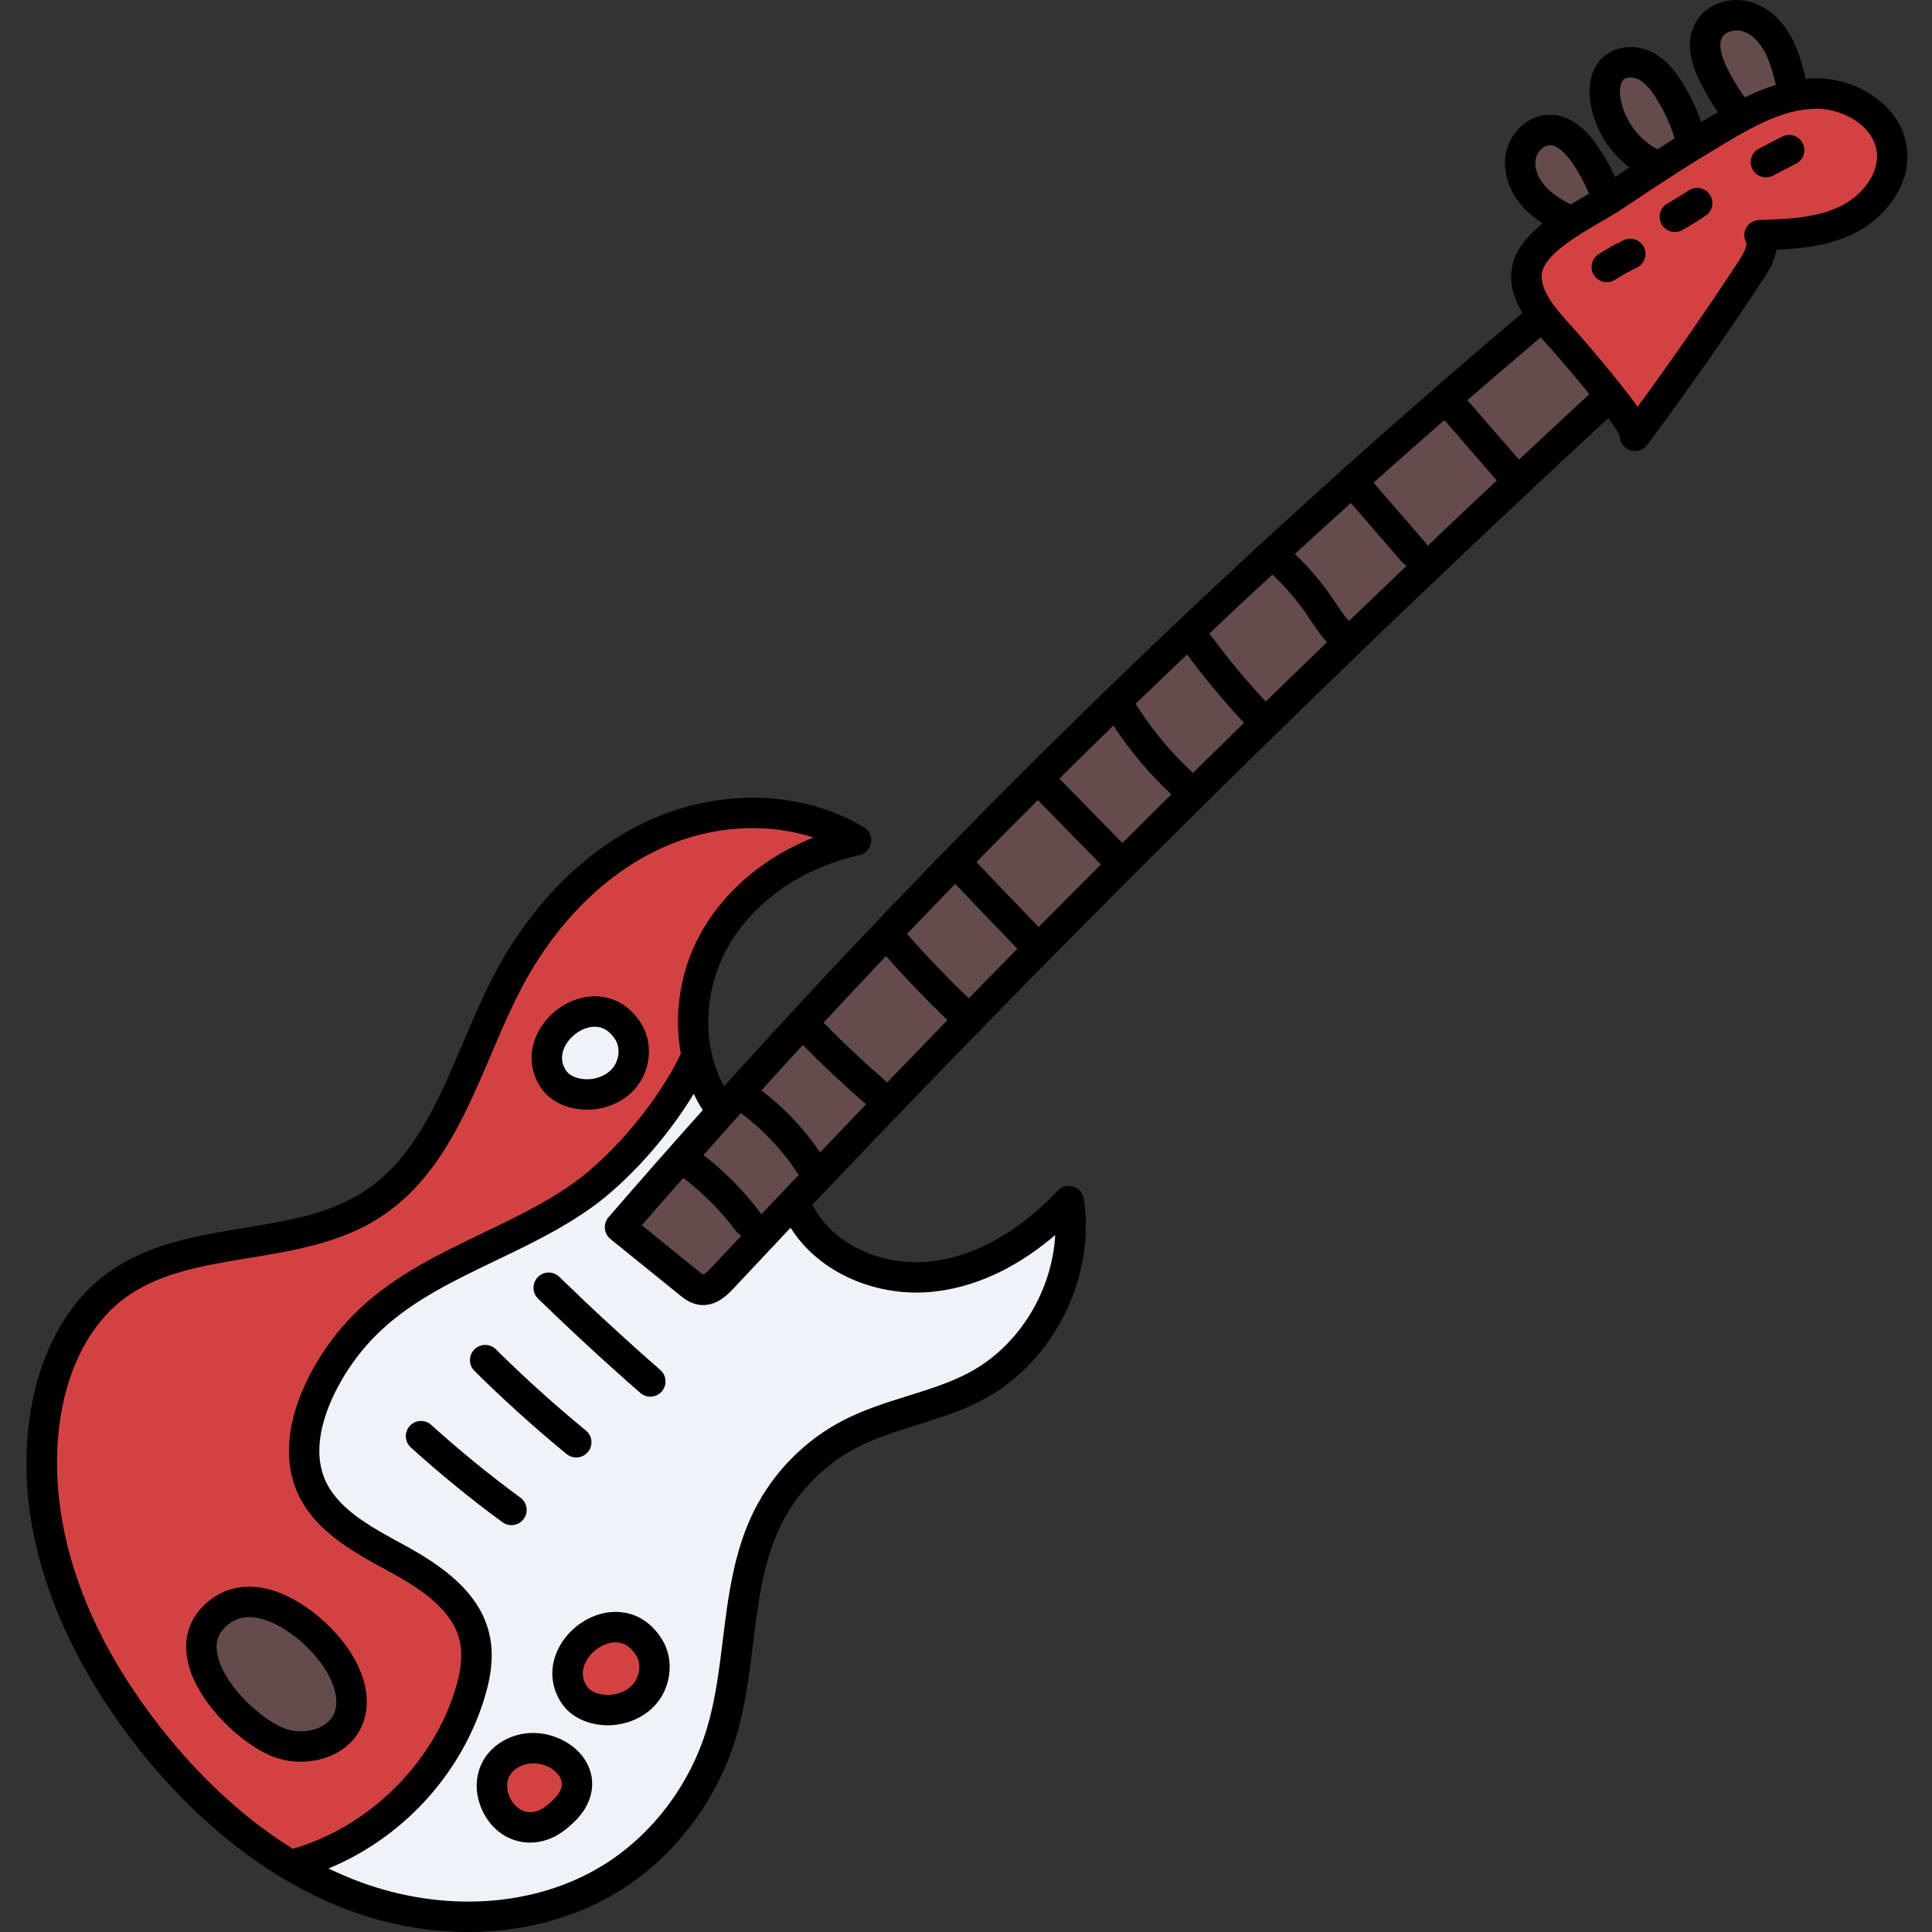 <svg height="512pt" viewBox="-7 0 512 512.002" width="512pt" xmlns="http://www.w3.org/2000/svg"><rect x="-7" y="0" width="512" height="512.002" fill="#333333" stroke="none"/><g fill="#644c4c"><path d="m454.129 27.273c-.414-.375-.883-.965-1.465-1.852-1.34-2.043-2.566-4.168-3.656-6.328-2.254-4.504-2.684-7.969-1.277-10.301 1.016-1.684 3.129-2.727 5.512-2.727.852 0 1.68.133 2.461.402 3.82 1.324 6.059 4.945 7.051 6.988 1.332 2.715 2.125 5.801 2.828 8.527l.473 1.844-1.82.562c-2.461.762-5.039 1.809-7.883 3.199l-1.215.594zm0 0"/><path d="m431.312 41.332c-5.516-2.906-9.648-8.523-10.785-14.656-.57-3.129-.035-5.777 1.434-7.086.777-.684 1.875-1.059 3.102-1.059 1.086 0 2.227.289 3.211.812 1.914 1.02 3.602 2.816 5.477 5.832 2.086 3.363 3.758 7.027 4.973 10.887l.461 1.473-1.309.82c-1.496.938-3.012 1.902-4.555 2.891l-.98.625zm0 0"/><path d="m408.32 55.949c-3.652-1.879-6.152-3.766-7.867-5.938-2.078-2.613-2.973-5.777-2.383-8.457.613-2.824 3.078-5.047 5.609-5.062 2.512 0 5.062 1.852 7.613 5.504 1.812 2.613 3.379 5.48 4.652 8.52l.66 1.574-1.449.898c-.242.152-.488.297-.746.445l-.688.402c-1.121.652-2.281 1.332-3.449 2.043l-.957.582zm0 0"/><path d="m379.062 105.84 1.512-1.312c6.977-6.043 13.336-11.488 19.438-16.645l1.508-1.273 1.293 1.492c.688.789 1.371 1.547 2.027 2.277l.457.504c.734.805 1.434 1.57 2.062 2.305l.578.676c3.027 3.535 5.66 6.676 7.816 9.324l1.184 1.457-1.379 1.273c-5.441 5.031-11.367 10.551-18.648 17.363l-1.52 1.418zm0 0"/><path d="m369.484 145.52c-.086-.18-.184-.332-.289-.457l-15-17.34 1.465-1.312c6.297-5.629 12.766-11.301 18.816-16.594l1.512-1.324 16.445 18.992-1.402 1.316c-6.344 5.949-12.52 11.777-18.359 17.32l-2.012 1.91zm0 0"/><path d="m349.074 165.969c-1.23-1.242-2.254-2.758-3.465-4.617l-.656-.988c-2.914-4.375-6.348-8.457-10.191-12.125l-1.547-1.48 1.578-1.445c4.695-4.297 9.562-8.711 14.871-13.496l1.516-1.367 14.945 17.273c.148.164.336.309.574.434l2.473 1.297-2.02 1.926c-5.098 4.855-10.184 9.734-15.273 14.625l-1.418 1.359zm0 0"/><path d="m326.793 187.07c-5.223-5.586-10.137-11.512-14.605-17.617l-.195-.195-1.34-1.453 1.438-1.355c4.828-4.566 9.996-9.395 16.754-15.648l1.367-1.262 1.359 1.273c3.781 3.543 7.148 7.516 10.008 11.809l.629.965c1.098 1.672 2.348 3.57 3.91 5.18l1.398 1.441-1.445 1.391c-5.426 5.238-10.832 10.488-16.242 15.754l-1.75 1.707zm0 0"/><path d="m307.797 206.301c-5.961-5.504-11.191-11.801-15.547-18.715l-.863-1.375 1.164-1.129c4.16-4.023 8.637-8.305 13.676-13.09l1.641-1.562 1.348 1.824c4.586 6.227 9.535 12.18 14.711 17.703l1.73 1.473-1.562 1.531c-4.52 4.418-9.039 8.855-13.535 13.293l-1.359 1.34zm0 0"/><path d="m270.926 206.332 1.406-1.398c4.602-4.574 9.426-9.32 14.332-14.105l1.742-1.695 1.332 2.035c4.285 6.562 9.344 12.578 15.039 17.879l1.52 1.422-1.477 1.465c-4.328 4.285-8.648 8.574-12.965 12.883l-1.43 1.426zm0 0"/><path d="m248.98 228.469 1.352-1.387c4.973-5.078 10.297-10.465 16.285-16.465l1.43-1.43 19.512 19.93-1.398 1.398c-5.324 5.32-10.711 10.746-16.473 16.582l-1.445 1.461zm0 0"/><path d="m248.324 266.02c-5.73-5.516-11.27-11.305-16.461-17.195l-1.211-1.375 1.262-1.328c3.793-3.98 7.977-8.32 12.785-13.266l1.445-1.484 19.246 20.078-1.363 1.387c-4.309 4.375-8.605 8.754-12.883 13.141l-1.387 1.422zm0 0"/><path d="m226.605 288.25-.242-.273c-5.688-4.953-11.27-10.195-16.543-15.539l-1.344-1.363 1.301-1.402c5.082-5.488 10.5-11.273 16.562-17.676l1.5-1.586 1.449 1.633c5.148 5.801 10.594 11.477 16.184 16.867l1.445 1.395-1.402 1.441c-5.348 5.496-10.684 11.004-16 16.531l-1.473 1.527zm0 0"/><path d="m208.68 306.516c-4.082-6.012-9.309-11.523-15.109-15.945l-1.73-1.316 1.461-1.613c3.645-4.027 7.297-8.051 10.98-12.055l1.418-1.539 1.477 1.484c5.363 5.414 10.91 10.625 16.484 15.484.078.059.176.137.277.242l1.363 1.387-1.344 1.402c-4.07 4.238-8.129 8.477-12.176 12.723l-1.711 1.793zm0 0"/><path d="m193.117 322.961c-.074-.109-.145-.227-.207-.344-4.199-5.594-9.145-10.621-14.703-14.945l-1.688-1.312 1.418-1.594c3.293-3.715 6.594-7.418 9.918-11.113l1.219-1.352 1.461 1.086c6.062 4.496 11.41 10.168 15.465 16.406.062.094.129.172.195.25l1.188 1.371-2.387 2.516c-2.93 3.09-5.859 6.176-8.781 9.266l-1.691 1.793zm0 0"/><path d="m178.469 339.57c-.438-.219-.93-.602-1.484-1.051l-16.754-13.555 1.352-1.562c3.711-4.293 7.414-8.5 11-12.574l1.234-1.402 1.48 1.137c5.492 4.207 10.34 9.109 14.418 14.57.172.227.402.422.684.57l2.316 1.227-1.797 1.91c-2.656 2.828-5.316 5.66-7.965 8.488-1.605 1.719-2.402 2.148-2.914 2.336l-.805.285zm0 0"/><path d="m72.711 460.816c-1.578 0-3.148-.25-4.547-.723-6.164-2.086-17.023-11.34-19.359-20.543-.938-3.719-.254-6.852 2.031-9.312 2.262-2.441 5.023-3.68 8.195-3.68.508 0 .984.031 1.461.086 7.879.855 16.777 8.477 20.812 15.352 1.652 2.82 4.105 8.246 2.051 12.953-1.594 3.621-5.672 5.867-10.645 5.867zm0 0"/></g><path d="m425.336 108.953c-.961-1.367-2.172-2.969-4.047-5.359-3.918-4.977-8.492-10.312-10.277-12.375l-.566-.668c-.672-.793-1.43-1.625-2.348-2.629-4.488-4.957-10.004-11.051-8.195-16.93 1.656-5.352 9.77-10.086 16.289-13.891 2.133-1.246 4.074-2.379 5.629-3.422 10.168-6.863 19.328-12.703 27.992-17.848 7.625-4.531 15.793-8.957 24.477-9.02h.145c7.863 0 16.945 5.059 17.906 13.234.832 7.016-4.836 13.602-10.863 16.48-6.797 3.262-14.625 3.523-22.191 3.781-.766.023-1.395.395-1.746.996-.355.605-.375 1.34-.055 1.965.797 1.492.18 3.66-2.02 7-8.582 13.066-17.625 26.09-26.879 38.715l-1.645 2.242zm-.301-43.691c-.297 0-.586.062-.859.191-2.254 1.051-4.434 2.266-6.473 3.605-.457.301-.766.758-.875 1.289-.113.531-.008 1.074.289 1.523.375.578 1.008.918 1.695.918.398 0 .781-.113 1.105-.328 1.957-1.277 3.969-2.398 5.984-3.336 1.008-.473 1.453-1.68.98-2.688-.336-.715-1.059-1.176-1.848-1.176zm17.73-13.469c-.398 0-.785.117-1.121.344-1.859 1.23-3.809 2.426-5.793 3.555-.977.551-1.32 1.789-.77 2.766.363.637 1.039 1.035 1.77 1.035.348 0 .684-.09.977-.262 2.074-1.168 4.105-2.414 6.059-3.715.938-.621 1.188-1.883.57-2.82-.379-.562-1.008-.902-1.691-.902zm24.367-14.043c-.324 0-.641.078-.934.23l-6.145 3.188c-.484.25-.844.668-1.008 1.184-.164.52-.117 1.07.133 1.555.352.672 1.051 1.094 1.812 1.094.32 0 .645-.078.945-.23l6.137-3.184c.484-.25.84-.672 1.004-1.188.164-.516.117-1.066-.133-1.551-.352-.676-1.047-1.098-1.812-1.098zm0 0" fill="#d34242"/><path d="m69.547 491.672c-12.938-8.031-24.977-19.105-35.789-32.918-29.109-37.191-29.172-68.598-26.617-84.008 2.281-13.762 8.324-25.055 17.016-31.797 9.625-7.461 21.719-9.441 34.523-11.543 11.641-1.922 23.629-3.902 33.668-10.293 14.938-9.52 22.047-26.203 28.922-42.34 2.332-5.496 4.965-11.691 7.91-17.363 9.121-17.551 22.527-31.117 37.75-38.211 8.047-3.758 16.887-5.742 25.559-5.742 5.812 0 11.43.875 16.695 2.594l5.258 1.715-5.141 2.043c-12.148 4.832-22.176 13.137-28.227 23.379-5.57 9.441-7.637 20.988-5.672 31.684l.113.629-.27.578c-5.801 12.387-17.969 27.09-28.938 34.957-7.492 5.379-16.102 9.516-24.43 13.512-11.195 5.367-22.707 10.891-31.98 19.547-6.031 5.625-11.02 12.574-14.422 20.102-2.984 6.602-5.801 16.383-2.27 25.48 3.969 10.207 14.305 15.824 23.422 20.781l.172.094c9.152 4.961 17.902 10.805 19.98 19.875.918 4.027.477 8.617-1.383 14.453-6.418 20.145-23.676 36.98-43.969 42.914l-.902.387zm-10.512-69.176c-4.34 0-8.102 1.676-11.18 4.977-3.234 3.488-4.27 8.012-2.984 13.078 2.488 9.828 13.867 20.645 21.992 23.395 1.797.605 3.812.926 5.832.926 5.188 0 11.691-2.18 14.379-8.297 2.062-4.711 1.262-10.617-2.258-16.633-4.48-7.625-14.383-16.293-23.91-17.344-.629-.066-1.258-.102-1.871-.102zm91.613-156.473c-.195 0-.391.004-.586.016-5.207.238-10.352 3.699-12.801 8.613-2.086 4.203-1.797 8.785.801 12.566 1.605 2.332 4.324 3.965 7.645 4.598.945.172 1.91.266 2.867.266 4.352 0 8.539-1.812 11.195-4.84 3.625-4.129 4.262-10.363 1.512-14.824-2.578-4.184-6.254-6.395-10.633-6.395zm0 0" fill="#d34242"/><path d="m154.098 451.156c-.723 0-1.441-.066-2.141-.199-2.254-.422-4.051-1.449-5.043-2.895-.977-1.43-1.473-2.969-1.473-4.582 0-1.297.324-2.602.961-3.875 1.773-3.566 5.59-6.18 9.297-6.359.141-.012.273-.016.422-.016 2.035 0 4.93.773 7.195 4.461 1.809 2.926 1.344 7.23-1.09 10.004-1.914 2.172-4.949 3.461-8.129 3.461zm0 0" fill="#d34242"/><path d="m133.496 482.238c-3.637 0-6.121-2.656-7.238-5.141-1.559-3.441-1.219-8.02 3.055-10.465 1.52-.867 3.273-1.324 5.07-1.324 3.293 0 6.449 1.496 8.234 3.898 1.25 1.668 2.703 5.086-1.613 9.211-1.391 1.32-3.059 2.75-4.922 3.379-.871.293-1.738.441-2.586.441zm0 0" fill="#d34242"/><path d="m117.062 505.945c-9.918 0-19.824-1.805-29.453-5.371-2.688-.988-5.438-2.172-8.418-3.613l-4.027-1.945 4.137-1.703c18.891-7.773 33.832-23.922 39.969-43.199 2.094-6.566 2.562-11.84 1.473-16.598-2.441-10.672-12.488-17.383-21.992-22.539l-.125-.062c-8.949-4.855-18.199-9.871-21.625-18.699-3.027-7.805-.484-16.461 2.184-22.352 3.172-7.023 7.836-13.527 13.484-18.805 8.832-8.246 19.555-13.383 30.91-18.824 8.5-4.078 17.289-8.301 25.102-13.898 9.43-6.781 19.57-18.082 26.461-29.5l1.922-3.18 1.598 3.355c.738 1.551 1.477 2.891 2.258 4.086l.84 1.285-1.023 1.141c-9.012 10.074-17.172 19.352-24.953 28.375-.359.41-.535.957-.484 1.5.047.551.312 1.051.738 1.391l18.328 14.836c.984.801 2.336 1.891 4.121 2.168.293.047.582.066.871.066 3.031 0 5.41-2.523 6.551-3.734 5.039-5.402 10.094-10.773 15.156-16.137l1.773-1.883 1.375 2.195c6.168 9.867 18.598 16.242 31.668 16.246h.004c1.621 0 3.258-.102 4.863-.293 10.574-1.266 20.867-6.137 30.598-14.473l3.559-3.047-.262 4.676c-.871 15.699-10.082 30.57-23.469 37.887-5.309 2.895-11.004 4.676-17.027 6.562-5.617 1.75-11.422 3.562-16.84 6.367-9.727 5.051-17.773 13.227-22.66 23.016-5.258 10.52-6.703 22.277-8.105 33.652-.973 7.863-1.973 15.957-4.207 23.484-4.691 15.766-15.191 29.555-28.809 37.84-10.449 6.363-23.059 9.727-36.461 9.727zm17.223-44.684c-2.484 0-4.836.625-6.988 1.855-5.52 3.148-7.473 9.586-4.75 15.656 2.125 4.719 6.211 7.539 10.926 7.539 1.293 0 2.609-.223 3.918-.66 2.594-.875 4.695-2.664 6.414-4.301 4.664-4.445 5.461-10.031 2.074-14.574-2.504-3.352-7.055-5.516-11.594-5.516zm21.836-32.094c-.184 0-.375.004-.562.012-5.203.238-10.348 3.699-12.797 8.613-2.09 4.203-1.797 8.781.801 12.566 1.602 2.332 4.312 3.965 7.645 4.598.938.176 1.906.266 2.867.266 4.352 0 8.539-1.809 11.195-4.84 3.625-4.121 4.262-10.355 1.512-14.824-2.582-4.18-6.266-6.391-10.66-6.391zm-51.547-50.602c-.578 0-1.109.238-1.496.664-.754.832-.691 2.125.141 2.879 7.691 6.965 15.809 13.586 24.117 19.68.441.324.895.391 1.199.391.648 0 1.262-.309 1.645-.832.32-.438.449-.977.367-1.516-.086-.535-.367-1-.801-1.316-8.215-6.023-16.223-12.555-23.805-19.422-.375-.34-.859-.527-1.367-.527zm17.012-20.145c-.547 0-1.055.211-1.438.598-.797.805-.789 2.094.004 2.883 7.754 7.676 15.922 15.039 24.27 21.879.371.309.812.469 1.281.469.613 0 1.184-.27 1.57-.742.348-.426.508-.953.453-1.492-.055-.539-.312-1.027-.73-1.371-8.32-6.824-16.387-14.102-23.98-21.637-.387-.379-.891-.586-1.43-.586zm16.824-19.184c-.551 0-1.066.219-1.449.613-.785.809-.77 2.098.035 2.871 8.84 8.602 17.93 16.98 27.012 24.91.367.324.84.5 1.336.5.59 0 1.145-.25 1.52-.684.367-.418.543-.941.508-1.484-.039-.539-.281-1.031-.691-1.383-9.137-7.988-18.172-16.32-26.852-24.77-.383-.367-.887-.574-1.418-.574zm0 0" fill="#f0f2fa"/><path d="m148.586 288.012c-.719 0-1.434-.066-2.125-.195-2.266-.422-4.062-1.457-5.051-2.91-.973-1.426-1.469-2.961-1.469-4.566 0-1.285.324-2.59.957-3.875 1.777-3.57 5.598-6.176 9.301-6.359.141-.012.273-.016.422-.016 2.031 0 4.926.773 7.203 4.461 1.805 2.934 1.332 7.234-1.098 10.008-1.914 2.164-4.953 3.453-8.141 3.453zm0 0" fill="#f0f2fa"/><path d="m498.363 39.34c-1.359-11.582-13.582-18.688-24.117-18.59-.906.008-1.797.062-2.684.141-.852-3.34-1.738-6.793-3.371-10.113-2.438-4.969-6.168-8.531-10.5-10.031-5.754-1.992-12.27.125-15.156 4.922-2.543 4.23-2.188 9.656 1.051 16.129 1.195 2.387 2.547 4.727 4.012 6.953.176.266.398.602.66.961-.516.301-1.027.602-1.539.906-.945.559-1.898 1.133-2.855 1.711-1.285-3.613-2.938-7.09-4.965-10.355-1.664-2.672-4.051-6-7.789-7.984-4.469-2.371-9.758-1.949-13.156 1.055-3.133 2.77-4.367 7.41-3.387 12.73 1.223 6.621 4.961 12.574 10.277 16.602-1.262.832-2.539 1.68-3.832 2.543-1.324-2.926-2.91-5.734-4.742-8.375-3.738-5.383-7.961-8.113-12.547-8.113-.031 0-.062 0-.094 0-5.324.043-10.262 4.266-11.48 9.828-.973 4.441.355 9.504 3.555 13.531 1.824 2.297 4.043 4.062 6.137 5.422-3.59 2.867-6.539 6.148-7.727 10-1.551 5.023-.121 9.645 2.336 13.742-74.852 63.254-145.852 132.039-211.574 204.953-1.48-2.699-2.551-5.637-3.246-8.695-.039-.297-.105-.59-.211-.871-1.848-9.188-.219-19.43 4.879-28.066 6.902-11.703 19.457-20.32 34.445-23.648 1.613-.355 2.84-1.66 3.105-3.289.266-1.629-.488-3.254-1.902-4.102-16.422-9.852-38.484-10.434-57.582-1.531-16.426 7.656-30.836 22.188-40.566 40.91-2.973 5.727-5.578 11.836-8.094 17.746-6.816 16.008-13.254 31.129-26.617 39.641-9 5.734-19.875 7.527-31.391 9.422-13 2.141-26.441 4.355-37.25 12.734-9.902 7.68-16.754 20.32-19.285 35.598-6.328 38.195 14.715 71.992 27.824 88.742 16.473 21.043 36.02 36.18 56.52 43.766 10.379 3.844 21.109 5.742 31.547 5.742 14.316-.004 28.082-3.574 39.625-10.602 14.883-9.062 26.352-24.109 31.461-41.285 2.391-8.027 3.422-16.391 4.418-24.48 1.402-11.363 2.723-22.098 7.512-31.684 4.324-8.66 11.438-15.887 20.031-20.344 4.91-2.547 10.223-4.207 15.848-5.965 6.055-1.895 12.316-3.852 18.137-7.031 18.324-10.016 29.316-32.262 26.137-52.898-.23-1.523-1.309-2.777-2.777-3.234-1.469-.461-3.07-.043-4.129 1.07-7.18 7.562-18.785 16.945-33.293 18.688-13.172 1.578-26.133-4.402-31.504-14.551-.074-.141-.172-.262-.258-.387 20.613-21.758 41.5-43.371 62.629-64.797.043-.039.094-.066.137-.109.078-.074.133-.16.207-.238 48.281-48.945 97.777-96.898 147.957-143.332 1.973 2.672 2.77 4.008 3.074 4.621-.02 1.25.543 2.488 1.621 3.293.727.539 1.57.797 2.406.797 1.23 0 2.445-.559 3.234-1.621.004-.004.004-.004.004-.008 10.727-14.402 21.156-29.312 31.008-44.312.891-1.359 2.727-4.152 3.211-7.395 6.676-.312 13.82-1.074 20.352-4.203 7.719-3.699 15.473-12.363 14.266-22.656zm-44.031-15.023c-1.293-1.961-2.48-4.023-3.535-6.129-1.324-2.641-2.629-6.238-1.352-8.367.918-1.523 3.484-2.191 5.609-1.457 3.117 1.078 5.035 4.199 5.902 5.965 1.207 2.461 1.941 5.23 2.688 8.156-2.809.871-5.527 2.012-8.172 3.309-.211-.188-.562-.594-1.141-1.477zm-31.836 1.996c-.434-2.363-.121-4.418.797-5.23.84-.742 2.613-.727 4.035.027 1.59.844 3.043 2.422 4.719 5.121 2.027 3.262 3.617 6.773 4.77 10.434-1.5.941-3.027 1.91-4.574 2.898-4.988-2.637-8.719-7.703-9.746-13.25zm-20.477 22.461c-1.711-2.148-2.457-4.691-1.996-6.789.414-1.879 2.094-3.48 3.668-3.492h.023c2.234 0 4.457 2.527 5.934 4.652 1.773 2.547 3.258 5.289 4.461 8.152-.301.172-.598.348-.902.523-1.289.75-2.629 1.535-3.977 2.355-3.371-1.742-5.668-3.457-7.211-5.402zm-51.523 115.789c-1.141-1.156-2.16-2.695-3.215-4.305l-.66-1c-3.016-4.531-6.535-8.707-10.473-12.461 4.934-4.523 9.883-9.02 14.855-13.492l13.613 15.727c.332.387.73.676 1.156.902-5.102 4.863-10.195 9.738-15.277 14.629zm-41.348 40.27c-5.852-5.41-10.961-11.559-15.203-18.312 4.531-4.383 9.086-8.738 13.652-13.082 4.594 6.234 9.598 12.262 14.895 17.918.062.066.137.113.199.172-4.523 4.426-9.039 8.859-13.543 13.305zm-18.699 18.566-16.703-17.051c4.75-4.719 9.523-9.414 14.316-14.086 4.367 6.684 9.508 12.809 15.348 18.25-4.328 4.285-8.648 8.582-12.961 12.887zm37.93-37.555c-5.191-5.543-10.098-11.453-14.578-17.57-.102-.141-.223-.254-.34-.379 5.555-5.242 11.137-10.449 16.746-15.629 3.656 3.434 6.918 7.277 9.703 11.461l.625.953c1.191 1.816 2.484 3.77 4.148 5.477-5.426 5.242-10.844 10.492-16.25 15.762-.02-.023-.031-.051-.055-.074zm42.332-42.086-13.719-15.855c6.234-5.566 12.508-11.086 18.801-16.578l13.867 16.012c-6.133 5.762-12.258 11.539-18.367 17.34-.156-.324-.336-.637-.582-.918zm-121.004 120.816c-5.66-5.449-11.145-11.176-16.348-17.074 4.234-4.438 8.496-8.848 12.773-13.246l16.469 17.18c-4.309 4.375-8.605 8.754-12.895 13.141zm-39.371 40.816c-4.23-6.227-9.555-11.844-15.555-16.41 3.645-4.02 7.293-8.043 10.969-12.039 5.34 5.391 10.945 10.656 16.672 15.648.027.023.062.043.094.066-4.07 4.238-8.133 8.484-12.18 12.734zm-15.574 16.434c-.066-.105-.117-.219-.191-.32-4.332-5.805-9.426-10.977-15.141-15.41 3.293-3.711 6.598-7.414 9.914-11.105 5.852 4.344 11.016 9.801 14.98 15.891.109.168.23.324.363.469-3.312 3.488-6.625 6.98-9.926 10.477zm-20.68-9.676c5.305 4.059 10.027 8.82 14.027 14.176.371.5.84.875 1.352 1.145-2.656 2.832-5.324 5.66-7.973 8.492-1.281 1.371-1.879 1.727-2.125 1.816-.301-.148-.891-.621-1.188-.863l-15.086-12.207c3.641-4.203 7.316-8.383 10.992-12.559zm53.637-25.637c-5.664-4.938-11.207-10.145-16.48-15.48 5.484-5.914 11.004-11.801 16.555-17.656 5.195 5.859 10.656 11.551 16.289 16.977-5.352 5.5-10.691 11.012-16.012 16.535-.113-.129-.219-.258-.352-.375zm-192.387 171.012c-28.637-36.59-28.719-67.363-26.219-82.453 2.199-13.266 7.98-24.113 16.273-30.543 9.191-7.129 21.059-9.082 33.617-11.148 11.809-1.945 24.023-3.957 34.414-10.578 15.473-9.859 22.707-26.852 29.703-43.285 2.457-5.77 5-11.738 7.828-17.184 8.918-17.156 21.996-30.41 36.824-37.324 13.289-6.199 28.141-7.188 40.789-3.051-12.52 4.973-22.863 13.465-29.211 24.219-5.969 10.117-7.93 22.117-5.922 33.055-5.605 11.98-17.562 26.48-28.289 34.18-7.371 5.289-15.922 9.391-24.188 13.359-11.281 5.414-22.941 11.012-32.422 19.859-6.223 5.809-11.367 12.98-14.875 20.738-3.145 6.953-6.094 17.289-2.309 27.039 4.234 10.902 14.934 16.711 24.379 21.832l.129.07c8.734 4.742 17.082 10.273 18.977 18.562.836 3.648.41 7.906-1.34 13.402-6.23 19.551-22.988 35.891-42.691 41.617-.066.02-.125.055-.191.078-12.637-7.836-24.605-18.816-35.277-32.445zm205.652-115.281c12.93-1.555 23.695-8.125 31.664-14.945-.824 14.746-9.441 29.141-22.434 36.242-5.121 2.797-10.734 4.551-16.676 6.406-5.711 1.785-11.613 3.633-17.152 6.504-10.098 5.238-18.457 13.727-23.539 23.902-5.402 10.824-6.875 22.758-8.297 34.297-.957 7.762-1.945 15.785-4.141 23.168-4.551 15.285-14.73 28.664-27.93 36.699-17.867 10.879-41.859 12.445-64.176 4.184-2.766-1.023-5.512-2.215-8.238-3.531 19.312-7.957 34.73-24.441 41.105-44.449 2.207-6.926 2.688-12.531 1.52-17.648-2.617-11.441-13.094-18.473-22.992-23.848l-.129-.07c-8.625-4.68-17.547-9.52-20.711-17.664-2.77-7.141-.363-15.254 2.145-20.801 3.07-6.793 7.578-13.078 13.031-18.168 8.574-8.004 19.18-13.094 30.406-18.48 8.582-4.117 17.453-8.375 25.398-14.078 9.785-7.023 20.172-18.758 27.012-30.09.711 1.488 1.496 2.938 2.391 4.32-8.41 9.406-16.746 18.863-24.977 28.398-.715.824-1.062 1.906-.965 2.992.098 1.086.633 2.09 1.48 2.773l18.324 14.828c1.098.891 2.758 2.234 5.062 2.586.406.066.797.094 1.184.094 3.922 0 6.754-3.031 8.027-4.395 5.027-5.379 10.07-10.746 15.133-16.105 7.422 11.863 22.875 18.75 38.473 16.879zm27.277-96.555-16.5-17.211c5.395-5.508 10.82-10.988 16.27-16.441l16.715 17.062c-5.512 5.516-11.008 11.047-16.484 16.59zm127.285-123.871-13.668-15.773c6.445-5.582 12.918-11.133 19.422-16.633.785.902 1.562 1.762 2.305 2.578.801.879 1.559 1.719 2.234 2.508l.57.668c3.195 3.715 5.742 6.766 7.793 9.289-6.23 5.762-12.445 11.555-18.656 17.363zm85.07-67.094c-6.445 3.086-14.078 3.34-21.461 3.582-1.379.047-2.641.797-3.34 1.988-.703 1.191-.742 2.656-.109 3.887.223.438.273 1.664-1.91 4.988-8.562 13.039-17.57 26.008-26.824 38.633-1.098-1.555-2.465-3.348-4.105-5.438-3.992-5.074-8.605-10.438-10.34-12.457l-.551-.641c-.723-.848-1.539-1.75-2.398-2.695-4.117-4.535-9.242-10.18-7.758-14.984 1.426-4.625 9.531-9.352 15.449-12.797 2.086-1.219 4.051-2.363 5.664-3.449 10.207-6.883 19.332-12.703 27.902-17.789 7.391-4.387 15.289-8.676 23.473-8.738h.121c7.066 0 15.117 4.582 15.93 11.469.711 6.078-4.363 11.863-9.742 14.441zm0 0"/><path d="m423.332 63.637c-2.324 1.086-4.586 2.344-6.73 3.75-1.859 1.223-2.383 3.723-1.16 5.582.773 1.18 2.062 1.82 3.375 1.82.758 0 1.527-.215 2.207-.66 1.824-1.195 3.746-2.266 5.715-3.184 2.02-.941 2.891-3.34 1.953-5.359-.941-2.016-3.34-2.891-5.359-1.949zm0 0"/><path d="m440.535 50.465c-1.84 1.223-3.75 2.395-5.672 3.484-1.938 1.098-2.617 3.555-1.523 5.492.742 1.312 2.109 2.047 3.516 2.047.672 0 1.352-.168 1.98-.523 2.086-1.184 4.16-2.457 6.156-3.781 1.855-1.23 2.363-3.734 1.129-5.59-1.227-1.852-3.73-2.359-5.586-1.129zm0 0"/><path d="m465.285 36.203-6.152 3.184c-1.977 1.023-2.75 3.457-1.727 5.434.719 1.387 2.125 2.18 3.586 2.18.621 0 1.258-.145 1.848-.453l6.152-3.184c1.977-1.02 2.75-3.453 1.727-5.43-1.023-1.98-3.457-2.754-5.434-1.73zm0 0"/><path d="m72.691 466.875c6.57-.004 13.375-3.02 16.211-9.488 2.336-5.328 1.496-11.879-2.363-18.453-4.723-8.051-15.234-17.207-25.414-18.324-5.715-.625-10.805 1.277-14.73 5.504-3.723 4.008-4.922 9.168-3.465 14.926 2.684 10.594 14.512 21.832 23.293 24.801 2.02.684 4.23 1.035 6.469 1.035zm-21.945-27.816c-.777-3.059-.266-5.5 1.551-7.457 1.898-2.039 4.109-3.043 6.734-3.043.398 0 .801.023 1.215.066 7.195.789 15.637 8.082 19.336 14.391 1.176 1.996 3.711 7.082 1.938 11.133-1.883 4.289-8.211 5.578-12.715 4.055-5.816-1.969-15.965-10.871-18.059-19.145zm0 0"/><path d="m126.301 461.379c-6.445 3.684-8.734 11.172-5.574 18.211 2.477 5.516 7.371 8.719 12.742 8.719 1.492 0 3.023-.25 4.551-.762 2.984-1.004 5.297-2.961 7.16-4.742 5.375-5.125 6.277-11.883 2.301-17.223-4.102-5.5-13.363-8.676-21.18-4.203zm13.316 15.59c-1.227 1.172-2.68 2.434-4.172 2.938-3.676 1.234-6.266-1.18-7.363-3.621-1.094-2.438-1.172-5.973 2.219-7.91 1.301-.742 2.707-1.07 4.078-1.07 2.703 0 5.273 1.266 6.637 3.098 1.516 2.031 1.043 4.238-1.398 6.566zm0 0"/><path d="m155.469 427.184c-5.91.27-11.738 4.176-14.496 9.719-2.426 4.871-2.082 10.188.941 14.59 1.902 2.773 5.074 4.699 8.922 5.426 1.074.203 2.156.301 3.234.301 4.867 0 9.621-2.004 12.703-5.512 4.191-4.77 4.91-11.996 1.711-17.191-3.066-4.969-7.676-7.57-13.016-7.332zm5.25 19.199c-1.895 2.152-5.262 3.207-8.387 2.613-1.715-.324-3.09-1.078-3.77-2.07-1.711-2.488-1.148-4.871-.371-6.43 1.449-2.91 4.664-5.121 7.645-5.258.094-.004.191-.004.285-.004 2.211 0 4.059 1.18 5.496 3.512 1.344 2.18.949 5.531-.898 7.637zm0 0"/><path d="m145.336 293.777c1.074.203 2.156.301 3.234.301 4.867 0 9.621-2.008 12.703-5.516 4.191-4.766 4.91-11.996 1.711-17.188-3.062-4.969-7.68-7.574-13.016-7.332-5.91.27-11.734 4.176-14.496 9.719-2.422 4.871-2.078 10.188.941 14.59 1.906 2.773 5.074 4.699 8.922 5.426zm-2.645-16.422c1.449-2.914 4.664-5.125 7.641-5.258.098-.004.195-.008.289-.008 2.211 0 4.059 1.18 5.496 3.512 1.344 2.18.949 5.535-.898 7.637-1.895 2.156-5.27 3.203-8.387 2.617-1.715-.324-3.09-1.078-3.77-2.07-1.715-2.492-1.148-4.871-.371-6.43zm0 0"/><path d="m162.688 369.141c.766.668 1.711.992 2.652.992 1.121 0 2.238-.465 3.035-1.379 1.465-1.676 1.293-4.223-.383-5.688-9.105-7.957-18.113-16.262-26.773-24.684-1.594-1.551-4.148-1.52-5.699.078-1.551 1.598-1.516 4.148.078 5.703 8.762 8.52 17.879 16.926 27.09 24.977zm0 0"/><path d="m143.152 385.336c.75.613 1.652.914 2.555.914 1.164 0 2.32-.504 3.117-1.477 1.414-1.723 1.164-4.262-.559-5.672-8.246-6.766-16.27-14-23.844-21.512-1.582-1.566-4.133-1.555-5.703.027-1.566 1.578-1.555 4.133.027 5.699 7.754 7.688 15.965 15.098 24.406 22.02zm0 0"/><path d="m128.535 404.184c1.242 0 2.465-.574 3.254-1.648 1.32-1.797.93-4.32-.867-5.637-8.168-5.988-16.121-12.477-23.641-19.285-1.648-1.492-4.199-1.367-5.691.281-1.496 1.652-1.371 4.199.281 5.695 7.719 6.992 15.891 13.66 24.285 19.812.719.527 1.551.781 2.379.781zm0 0"/></svg>